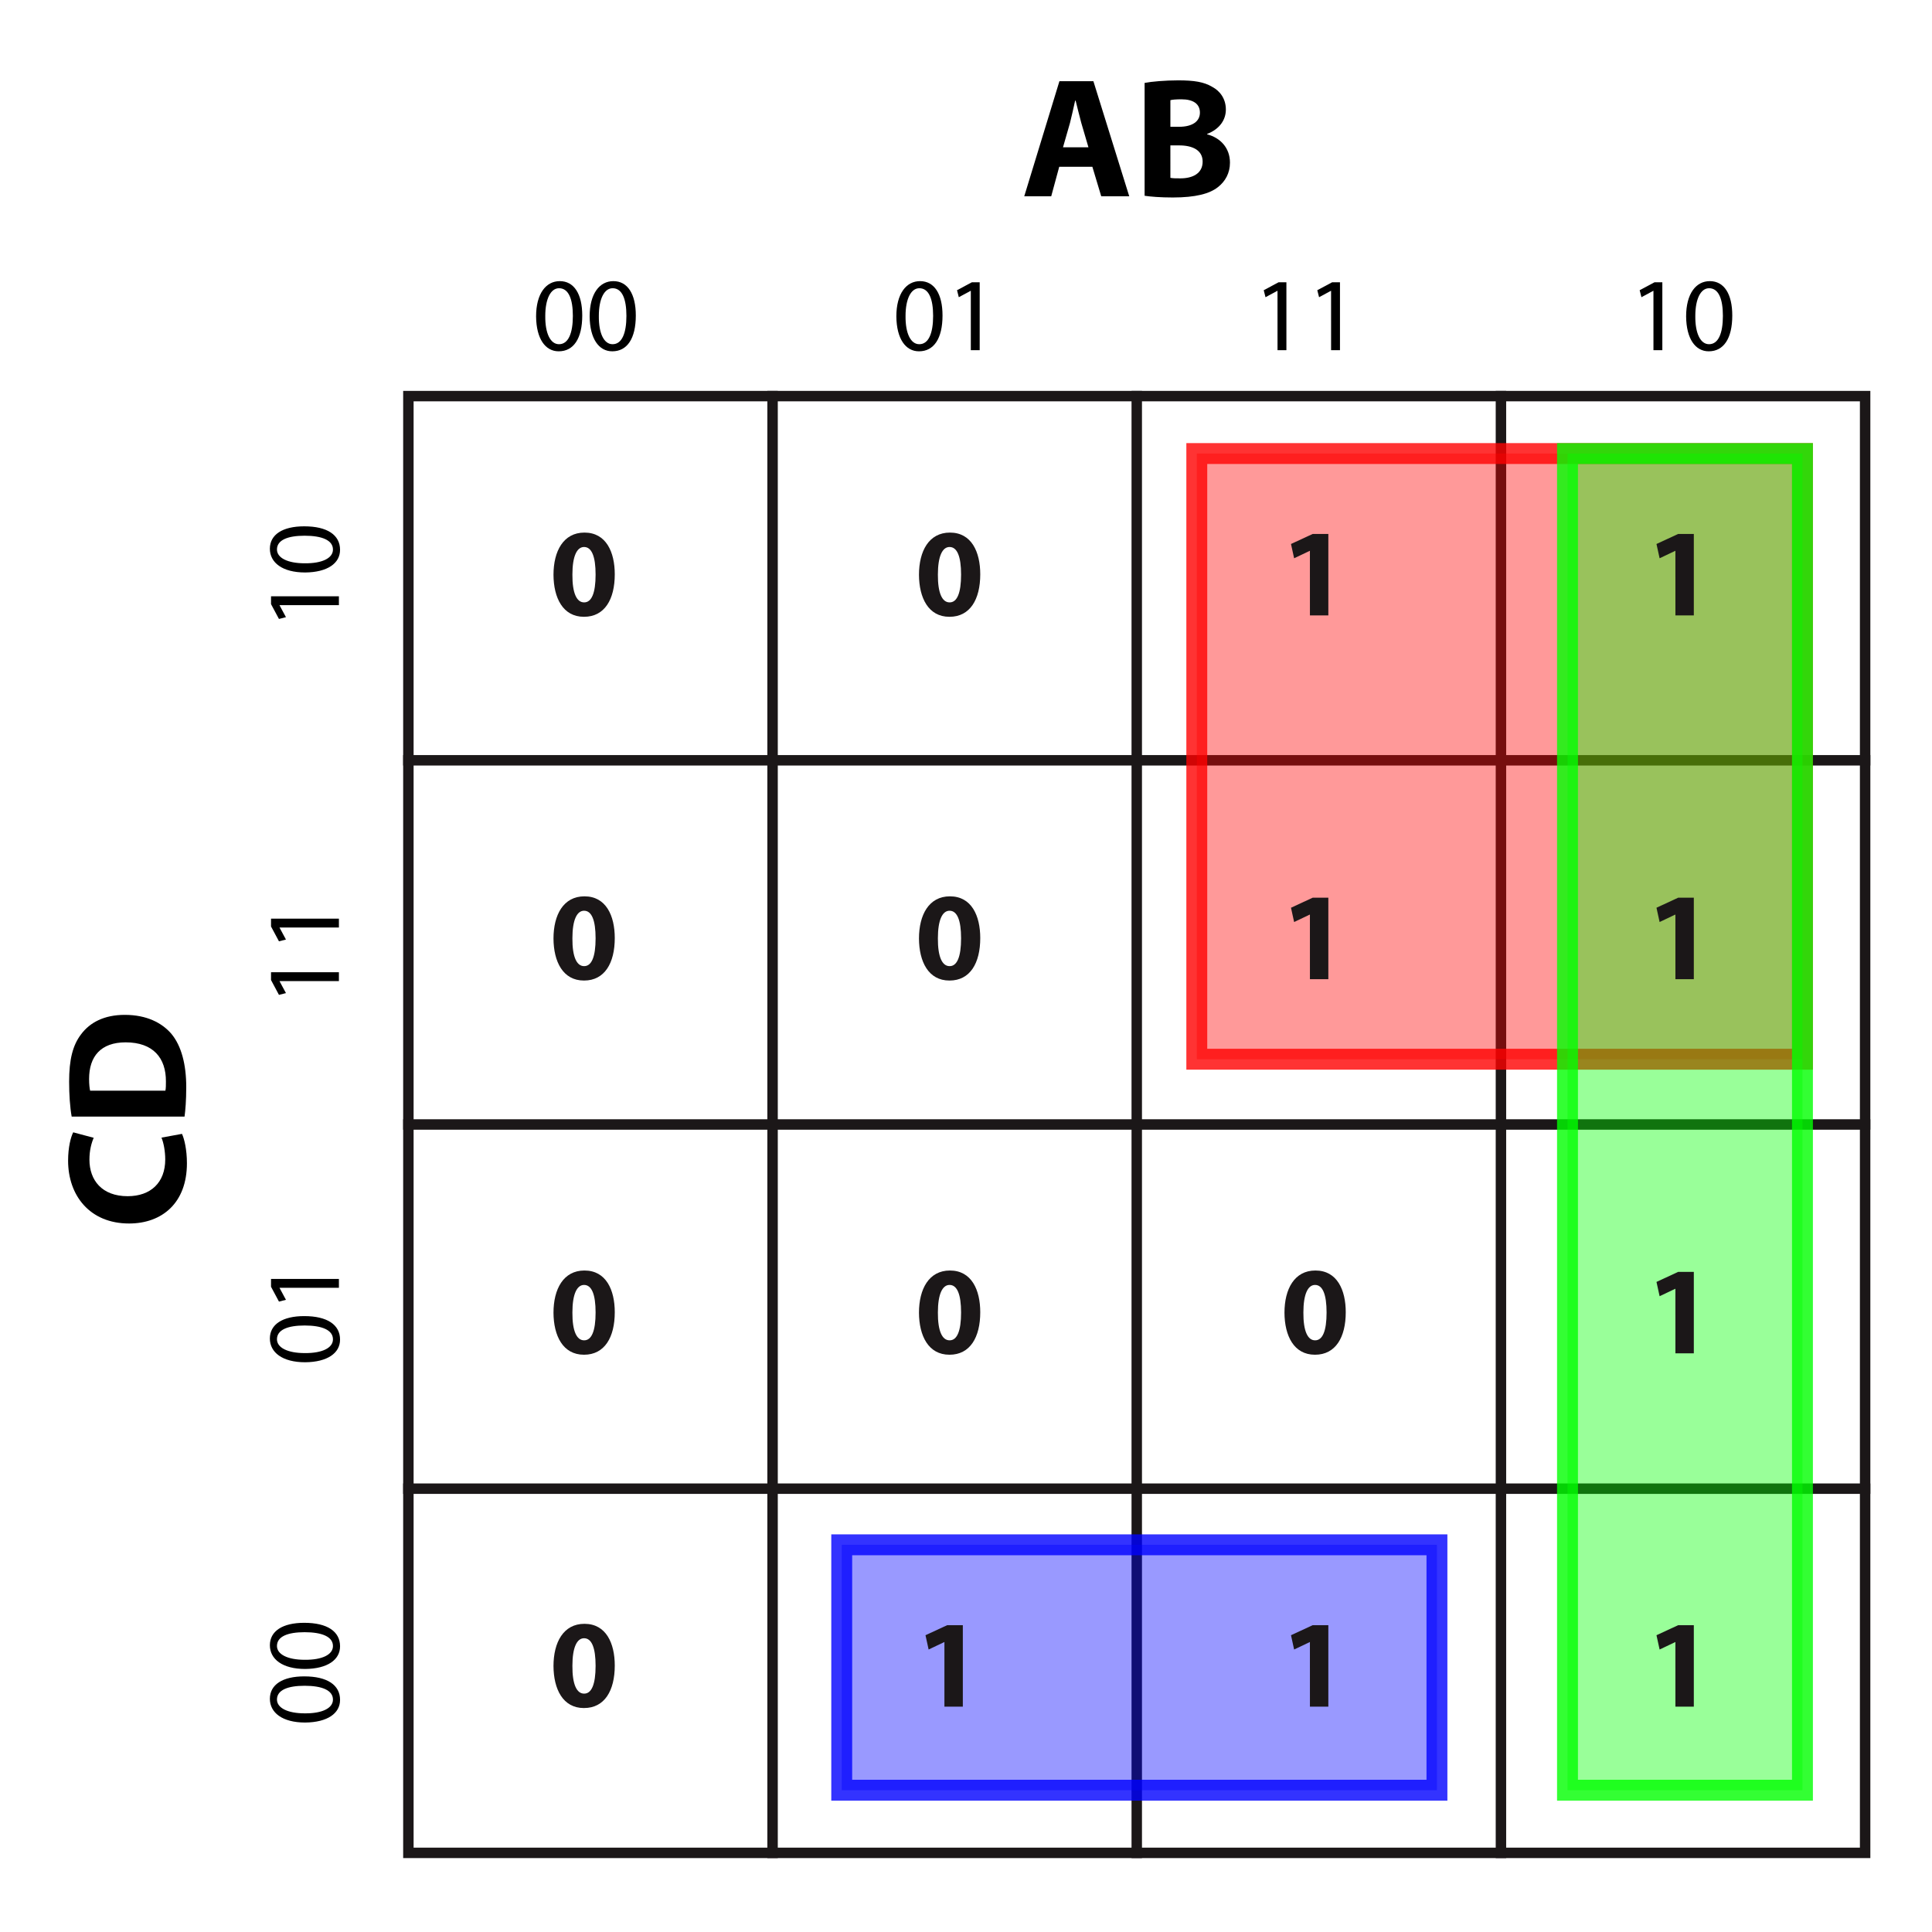 <?xml version="1.0" encoding="UTF-8" standalone="no"?>
<!-- Created with Inkscape (http://www.inkscape.org/) -->
<svg
   xmlns:svg="http://www.w3.org/2000/svg"
   xmlns="http://www.w3.org/2000/svg"
   version="1.0"
   width="300"
   height="299.999"
   viewBox="-10.573 -12.478 300 299.999"
   id="Layer_1"
   xml:space="preserve"><defs
   id="defs4693" />
<g
   id="g4502">
	
		<rect
   width="226.202"
   height="226.204"
   x="52.841"
   y="49.03"
   style="fill:none;stroke:#1b1718;stroke-width:1.622;stroke-linecap:square"
   id="rect4504" />
	
		<line
   fill="none"
   stroke="#1B1718"
   stroke-width="1.621"
   stroke-linecap="square"
   x1="52.841"
   y1="218.682"
   x2="279.043"
   y2="218.682"
   id="line4506"
   style="fill:none;stroke:#1b1718;stroke-width:1.622;stroke-linecap:square" />
	
		<line
   fill="none"
   stroke="#1B1718"
   stroke-width="1.621"
   stroke-linecap="square"
   x1="52.841"
   y1="162.131"
   x2="279.043"
   y2="162.131"
   id="line4508"
   style="fill:none;stroke:#1b1718;stroke-width:1.622;stroke-linecap:square" />
	
		<line
   fill="none"
   stroke="#1B1718"
   stroke-width="1.621"
   stroke-linecap="square"
   x1="52.841"
   y1="105.581"
   x2="279.043"
   y2="105.581"
   id="line4510"
   style="fill:none;stroke:#1b1718;stroke-width:1.622;stroke-linecap:square" />
	
		<line
   fill="none"
   stroke="#1B1718"
   stroke-width="1.621"
   stroke-linecap="square"
   x1="222.493"
   y1="49.03"
   x2="222.493"
   y2="275.234"
   id="line4512"
   style="fill:none;stroke:#1b1718;stroke-width:1.622;stroke-linecap:square" />
	
		<line
   fill="none"
   stroke="#1B1718"
   stroke-width="1.621"
   stroke-linecap="square"
   x1="165.942"
   y1="49.03"
   x2="165.942"
   y2="275.234"
   id="line4514"
   style="fill:none;stroke:#1b1718;stroke-width:1.622;stroke-linecap:square" />
	
		<line
   fill="none"
   stroke="#1B1718"
   stroke-width="1.621"
   stroke-linecap="square"
   x1="109.391"
   y1="49.03"
   x2="109.391"
   y2="275.234"
   id="line4516"
   style="fill:none;stroke:#1b1718;stroke-width:1.622;stroke-linecap:square" />
</g>
<g
   id="g4518">
	<g
   id="g4520">
		<path
   d="M 120.131,227.398 C 120.131,230.269 120.131,262.631 120.131,265.504 C 123.211,265.504 209.475,265.504 212.555,265.504 C 212.555,262.631 212.555,230.269 212.555,227.398 C 209.475,227.398 123.211,227.398 120.131,227.398 z "
   style="opacity:0.4;fill:#0000ff"
   id="path4522" />
		<path
   d="M 214.176,225.777 L 118.508,225.777 L 118.508,267.126 L 214.176,267.126 L 214.176,263.884 L 214.176,225.777 z M 121.751,229.02 L 210.933,229.02 L 210.933,263.881 L 121.751,263.881 L 121.751,229.02 z "
   style="opacity:0.8;fill:#0000ff"
   id="path4524" />
	</g>
	<g
   id="g4526">
		<path
   d="M 175.267,57.948 C 175.267,61.031 175.267,148.912 175.267,151.996 C 178.349,151.996 266.233,151.996 269.315,151.996 C 269.315,148.912 269.315,61.029 269.315,57.948 C 266.233,57.948 178.349,57.948 175.267,57.948 z "
   style="opacity:0.4;fill:#ff0000"
   id="path4528" />
		<path
   d="M 270.936,56.327 L 173.644,56.327 L 173.644,153.619 L 270.936,153.619 L 270.936,150.375 L 270.936,56.327 z M 176.887,59.57 L 267.693,59.57 L 267.693,150.376 L 176.887,150.376 L 176.887,59.57 L 176.887,59.57 z "
   style="opacity:0.8;fill:#ff0000"
   id="path4530" />
	</g>
	<g
   id="g4532">
		<path
   d="M 232.829,57.948 C 232.829,61.116 232.829,262.334 232.829,265.504 C 235.684,265.504 266.455,265.504 269.311,265.504 C 269.311,262.334 269.311,61.116 269.311,57.948 C 266.455,57.948 235.685,57.948 232.829,57.948 z "
   style="opacity:0.4;fill:#00ff00"
   id="path4534" />
		<path
   d="M 270.933,56.327 L 231.205,56.327 L 231.205,267.125 L 270.933,267.125 L 270.933,263.883 L 270.933,56.327 z M 234.449,59.57 L 267.689,59.57 L 267.689,263.882 L 234.449,263.882 L 234.449,59.57 L 234.449,59.57 z "
   style="opacity:0.8;fill:#00ff00"
   id="path4536" />
	</g>
</g>
<g
   id="g4538">
	<g
   id="g4540">
		<g
   id="g4542">
			<path
   d="M 80.101,83.298 C 76.832,83.298 75.392,80.36 75.373,76.779 C 75.373,73.101 76.91,70.221 80.179,70.221 C 83.545,70.221 84.888,73.237 84.888,76.701 C 84.888,80.593 83.312,83.297 80.12,83.297 L 80.101,83.298 L 80.101,83.298 z M 80.14,81.06 C 81.288,81.06 81.911,79.62 81.911,76.74 C 81.911,73.938 81.307,72.459 80.121,72.459 C 79.012,72.459 78.31,73.879 78.31,76.74 C 78.29,79.659 78.992,81.06 80.121,81.06 L 80.14,81.06 z "
   style="fill:#1b1718"
   id="path4544" />
		</g>
		<g
   id="g4546">
			<path
   d="M 136.853,83.298 C 133.584,83.298 132.144,80.36 132.125,76.779 C 132.125,73.101 133.662,70.221 136.931,70.221 C 140.297,70.221 141.64,73.237 141.64,76.701 C 141.64,80.593 140.064,83.297 136.872,83.297 L 136.853,83.298 L 136.853,83.298 z M 136.892,81.06 C 138.04,81.06 138.663,79.62 138.663,76.74 C 138.663,73.938 138.059,72.459 136.873,72.459 C 135.764,72.459 135.062,73.879 135.062,76.74 C 135.042,79.659 135.744,81.06 136.873,81.06 L 136.892,81.06 z "
   style="fill:#1b1718"
   id="path4548" />
		</g>
		<g
   id="g4550">
			<path
   d="M 192.83,73.062 L 192.791,73.062 L 190.378,74.21 L 189.892,71.992 L 193.258,70.435 L 195.691,70.435 L 195.691,83.083 L 192.832,83.083 L 192.83,73.062 L 192.83,73.062 z "
   style="fill:#1b1718"
   id="path4552" />
		</g>
		<g
   id="g4554">
			<path
   d="M 249.582,73.062 L 249.543,73.062 L 247.13,74.21 L 246.644,71.992 L 250.01,70.435 L 252.443,70.435 L 252.443,83.083 L 249.584,83.083 L 249.582,73.062 L 249.582,73.062 z "
   style="fill:#1b1718"
   id="path4556" />
		</g>
	</g>
	<g
   id="g4558">
		<g
   id="g4560">
			<path
   d="M 80.101,139.78 C 76.832,139.78 75.392,136.842 75.373,133.262 C 75.373,129.584 76.91,126.704 80.179,126.704 C 83.545,126.704 84.888,129.72 84.888,133.184 C 84.888,137.076 83.312,139.78 80.12,139.78 L 80.101,139.78 L 80.101,139.78 z M 80.14,137.542 C 81.288,137.542 81.911,136.102 81.911,133.222 C 81.911,130.42 81.307,128.941 80.121,128.941 C 79.012,128.941 78.31,130.361 78.31,133.222 C 78.29,136.141 78.992,137.542 80.121,137.542 L 80.14,137.542 z "
   style="fill:#1b1718"
   id="path4562" />
		</g>
		<g
   id="g4564">
			<path
   d="M 136.853,139.78 C 133.584,139.78 132.144,136.842 132.125,133.262 C 132.125,129.584 133.662,126.704 136.931,126.704 C 140.297,126.704 141.64,129.72 141.64,133.184 C 141.64,137.076 140.064,139.78 136.872,139.78 L 136.853,139.78 L 136.853,139.78 z M 136.892,137.542 C 138.04,137.542 138.663,136.102 138.663,133.222 C 138.663,130.42 138.059,128.941 136.873,128.941 C 135.764,128.941 135.062,130.361 135.062,133.222 C 135.042,136.141 135.744,137.542 136.873,137.542 L 136.892,137.542 z "
   style="fill:#1b1718"
   id="path4566" />
		</g>
		<g
   id="g4568">
			<path
   d="M 192.83,129.545 L 192.791,129.545 L 190.378,130.693 L 189.892,128.475 L 193.258,126.918 L 195.691,126.918 L 195.691,139.566 L 192.832,139.566 L 192.83,129.545 L 192.83,129.545 z "
   style="fill:#1b1718"
   id="path4570" />
		</g>
		<g
   id="g4572">
			<path
   d="M 249.582,129.545 L 249.543,129.545 L 247.13,130.693 L 246.644,128.475 L 250.01,126.918 L 252.443,126.918 L 252.443,139.566 L 249.584,139.566 L 249.582,129.545 L 249.582,129.545 z "
   style="fill:#1b1718"
   id="path4574" />
		</g>
	</g>
	<g
   id="g4576">
		<g
   id="g4578">
			<path
   d="M 80.101,197.883 C 76.832,197.883 75.392,194.945 75.373,191.365 C 75.373,187.686 76.91,184.806 80.179,184.806 C 83.545,184.806 84.888,187.822 84.888,191.285 C 84.888,195.178 83.312,197.883 80.12,197.883 L 80.101,197.883 L 80.101,197.883 z M 80.14,195.646 C 81.288,195.646 81.911,194.208 81.911,191.327 C 81.911,188.525 81.307,187.046 80.121,187.046 C 79.012,187.046 78.31,188.468 78.31,191.327 C 78.29,194.247 78.992,195.646 80.121,195.646 L 80.14,195.646 z "
   style="fill:#1b1718"
   id="path4580" />
		</g>
		<g
   id="g4582">
			<path
   d="M 136.853,197.883 C 133.584,197.883 132.144,194.945 132.125,191.365 C 132.125,187.686 133.662,184.806 136.931,184.806 C 140.297,184.806 141.64,187.822 141.64,191.285 C 141.64,195.178 140.064,197.883 136.872,197.883 L 136.853,197.883 L 136.853,197.883 z M 136.892,195.646 C 138.04,195.646 138.663,194.208 138.663,191.327 C 138.663,188.525 138.059,187.046 136.873,187.046 C 135.764,187.046 135.062,188.468 135.062,191.327 C 135.042,194.247 135.744,195.646 136.873,195.646 L 136.892,195.646 z "
   style="fill:#1b1718"
   id="path4584" />
		</g>
		<g
   id="g4586">
			<path
   d="M 193.608,197.883 C 190.338,197.883 188.899,194.945 188.879,191.365 C 188.879,187.686 190.416,184.806 193.686,184.806 C 197.052,184.806 198.395,187.822 198.395,191.285 C 198.395,195.178 196.819,197.883 193.627,197.883 L 193.608,197.883 L 193.608,197.883 z M 193.647,195.646 C 194.794,195.646 195.418,194.208 195.418,191.327 C 195.418,188.525 194.814,187.046 193.628,187.046 C 192.519,187.046 191.817,188.468 191.817,191.327 C 191.797,194.247 192.499,195.646 193.628,195.646 L 193.647,195.646 z "
   style="fill:#1b1718"
   id="path4588" />
		</g>
		<g
   id="g4590">
			<path
   d="M 249.582,187.649 L 249.543,187.649 L 247.13,188.797 L 246.644,186.578 L 250.01,185.02 L 252.443,185.02 L 252.443,197.667 L 249.584,197.667 L 249.582,187.649 L 249.582,187.649 z "
   style="fill:#1b1718"
   id="path4592" />
		</g>
	</g>
	<g
   id="g4594">
		<g
   id="g4596">
			<path
   d="M 80.101,252.747 C 76.832,252.747 75.392,249.809 75.373,246.227 C 75.373,242.549 76.91,239.668 80.179,239.668 C 83.545,239.668 84.888,242.685 84.888,246.147 C 84.888,250.039 83.312,252.744 80.12,252.744 L 80.1,252.744 L 80.1,252.747 L 80.101,252.747 z M 80.14,250.506 C 81.288,250.506 81.911,249.068 81.911,246.188 C 81.911,243.385 81.307,241.907 80.121,241.907 C 79.012,241.907 78.31,243.329 78.31,246.188 C 78.29,249.107 78.992,250.506 80.121,250.506 L 80.14,250.506 z "
   style="fill:#1b1718"
   id="path4598" />
		</g>
		<g
   id="g4600">
			<path
   d="M 136.075,242.51 L 136.036,242.51 L 133.623,243.658 L 133.137,241.438 L 136.503,239.88 L 138.935,239.88 L 138.935,252.528 L 136.076,252.528 L 136.076,242.51 L 136.075,242.51 z "
   style="fill:#1b1718"
   id="path4602" />
		</g>
		<g
   id="g4604">
			<path
   d="M 192.83,242.51 L 192.791,242.51 L 190.378,243.658 L 189.892,241.438 L 193.258,239.88 L 195.691,239.88 L 195.691,252.528 L 192.832,252.528 L 192.83,242.51 L 192.83,242.51 z "
   style="fill:#1b1718"
   id="path4606" />
		</g>
		<g
   id="g4608">
			<path
   d="M 249.582,242.51 L 249.543,242.51 L 247.13,243.658 L 246.644,241.438 L 250.01,239.88 L 252.443,239.88 L 252.443,252.528 L 249.584,252.528 L 249.582,242.51 L 249.582,242.51 z "
   style="fill:#1b1718"
   id="path4610" />
		</g>
	</g>
</g>
<g
   id="g4612">
	<g
   id="g4614">
		<rect
   width="39.728"
   height="15.404"
   x="60.542"
   y="30.382"
   style="fill:none"
   id="rect4616" />
		<path
   d="M 76.173,42.073 C 74.113,42.073 72.703,40.143 72.671,36.657 C 72.671,33.106 74.212,31.176 76.352,31.176 C 78.558,31.176 79.838,33.155 79.838,36.511 C 79.838,40.094 78.492,42.073 76.19,42.073 L 76.173,42.073 L 76.173,42.073 z M 76.238,40.97 C 77.681,40.97 78.38,39.267 78.38,36.575 C 78.38,33.981 77.731,32.278 76.238,32.278 C 74.941,32.278 74.097,33.932 74.097,36.575 C 74.065,39.315 74.909,40.97 76.222,40.97 L 76.238,40.97 z "
   id="path4618" />
		<path
   d="M 84.491,42.073 C 82.431,42.073 81.02,40.143 80.988,36.657 C 80.988,33.106 82.529,31.176 84.67,31.176 C 86.876,31.176 88.155,33.155 88.155,36.511 C 88.155,40.094 86.809,42.073 84.508,42.073 L 84.491,42.073 L 84.491,42.073 z M 84.556,40.97 C 85.999,40.97 86.697,39.267 86.697,36.575 C 86.697,33.981 86.049,32.278 84.556,32.278 C 83.259,32.278 82.415,33.932 82.415,36.575 C 82.383,39.315 83.226,40.97 84.54,40.97 L 84.556,40.97 z "
   id="path4620" />
	</g>
	<g
   id="g4622">
		<rect
   width="39.729"
   height="15.404"
   x="116.485"
   y="30.382"
   style="fill:none"
   id="rect4624" />
		<path
   d="M 132.116,42.073 C 130.056,42.073 128.645,40.143 128.613,36.657 C 128.613,33.106 130.154,31.176 132.295,31.176 C 134.501,31.176 135.781,33.155 135.781,36.511 C 135.781,40.094 134.434,42.073 132.133,42.073 L 132.116,42.073 L 132.116,42.073 z M 132.181,40.97 C 133.624,40.97 134.322,39.267 134.322,36.575 C 134.322,33.981 133.674,32.278 132.181,32.278 C 130.884,32.278 130.04,33.932 130.04,36.575 C 130.008,39.315 130.851,40.97 132.165,40.97 L 132.181,40.97 z "
   id="path4626" />
		<path
   d="M 140.174,32.684 L 140.141,32.684 L 138.309,33.673 L 138.034,32.587 L 140.337,31.355 L 141.553,31.355 L 141.553,41.895 L 140.175,41.895 L 140.175,32.684 L 140.174,32.684 z "
   id="path4628" />
	</g>
	<g
   id="g4630">
		<rect
   width="39.728"
   height="15.404"
   x="172.428"
   y="30.382"
   style="fill:none"
   id="rect4632" />
		<path
   d="M 187.798,32.684 L 187.766,32.684 L 185.934,33.673 L 185.659,32.587 L 187.962,31.355 L 189.179,31.355 L 189.179,41.895 L 187.8,41.895 L 187.798,32.684 L 187.798,32.684 z "
   id="path4634" />
		<path
   d="M 196.116,32.684 L 196.084,32.684 L 194.252,33.673 L 193.976,32.587 L 196.279,31.355 L 197.497,31.355 L 197.497,41.895 L 196.118,41.895 L 196.116,32.684 L 196.116,32.684 z "
   id="path4636" />
	</g>
	<g
   id="g4638">
		<rect
   width="39.729"
   height="15.404"
   x="230.803"
   y="30.382"
   style="fill:none"
   id="rect4640" />
		<path
   d="M 246.173,32.684 L 246.141,32.684 L 244.309,33.673 L 244.034,32.587 L 246.337,31.355 L 247.554,31.355 L 247.554,41.895 L 246.175,41.895 L 246.173,32.684 L 246.173,32.684 z "
   id="path4642" />
		<path
   d="M 254.75,42.073 C 252.689,42.073 251.278,40.143 251.247,36.657 C 251.247,33.106 252.788,31.176 254.928,31.176 C 257.134,31.176 258.414,33.155 258.414,36.511 C 258.414,40.094 257.067,42.073 254.766,42.073 L 254.75,42.073 L 254.75,42.073 z M 254.815,40.97 C 256.258,40.97 256.957,39.267 256.957,36.575 C 256.957,33.981 256.309,32.278 254.815,32.278 C 253.518,32.278 252.674,33.932 252.674,36.575 C 252.642,39.315 253.486,40.97 254.799,40.97 L 254.815,40.97 z "
   id="path4644" />
	</g>
	<g
   id="g4646">
		<path
   d="M 153.905,13.415 L 152.66,18.002 L 148.472,18.002 L 153.933,0.133 L 159.209,0.133 L 164.775,18.002 L 160.427,18.002 L 159.048,13.415 L 153.905,13.415 L 153.905,13.415 z M 158.439,10.393 L 157.326,6.601 C 157.035,5.54 156.717,4.188 156.452,3.155 L 156.372,3.155 C 156.134,4.216 155.842,5.568 155.577,6.601 L 154.489,10.393 L 158.439,10.393 z "
   id="path4648" />
		<path
   d="M 167.16,0.397 C 168.22,0.186 170.341,0 172.382,0 C 174.848,0 176.36,0.238 177.658,1.007 C 178.903,1.67 179.778,2.889 179.778,4.533 C 179.778,6.097 178.85,7.555 176.861,8.324 L 176.861,8.377 C 178.903,8.907 180.415,10.471 180.415,12.778 C 180.415,14.422 179.673,15.695 178.56,16.57 C 177.261,17.604 175.087,18.187 171.536,18.187 C 169.548,18.187 168.061,18.054 167.161,17.922 L 167.161,0.397 L 167.16,0.397 z M 171.164,7.211 L 172.488,7.211 C 174.635,7.211 175.75,6.336 175.75,5.011 C 175.75,3.658 174.716,2.943 172.887,2.943 C 171.986,2.943 171.482,2.996 171.164,3.076 L 171.164,7.211 L 171.164,7.211 z M 171.164,15.138 C 171.56,15.217 172.038,15.217 172.726,15.217 C 174.556,15.217 176.173,14.501 176.173,12.619 C 176.173,10.816 174.556,10.1 172.54,10.1 L 171.162,10.1 L 171.164,15.138 L 171.164,15.138 z "
   id="path4650" />
	</g>
</g>
<g
   id="g4652">
	<g
   id="g4654">
		<rect
   width="15.403"
   height="39.729"
   x="30.542"
   y="227.397"
   style="fill:none"
   id="rect4656" />
		<path
   d="M 42.23,251.493 C 42.23,253.554 40.3,254.964 36.814,254.997 C 33.263,254.997 31.334,253.456 31.334,251.315 C 31.334,249.109 33.313,247.829 36.669,247.829 C 40.252,247.829 42.231,249.175 42.231,251.477 L 42.231,251.493 L 42.23,251.493 z M 41.127,251.428 C 41.127,249.985 39.424,249.287 36.731,249.287 C 34.137,249.287 32.434,249.934 32.434,251.428 C 32.434,252.725 34.088,253.569 36.731,253.569 C 39.471,253.601 41.127,252.757 41.127,251.444 L 41.127,251.428 z "
   id="path4658" />
		<path
   d="M 42.23,243.174 C 42.23,245.235 40.3,246.646 36.814,246.678 C 33.263,246.678 31.334,245.137 31.334,242.996 C 31.334,240.791 33.313,239.511 36.669,239.511 C 40.252,239.511 42.231,240.857 42.231,243.158 L 42.231,243.174 L 42.23,243.174 z M 41.127,243.111 C 41.127,241.669 39.424,240.969 36.731,240.969 C 34.137,240.969 32.434,241.617 32.434,243.111 C 32.434,244.409 34.088,245.253 36.731,245.253 C 39.471,245.284 41.127,244.441 41.127,243.128 L 41.127,243.111 z "
   id="path4660" />
	</g>
	<g
   id="g4662">
		<rect
   width="15.403"
   height="39.729"
   x="30.542"
   y="171.454"
   style="fill:none"
   id="rect4664" />
		<path
   d="M 42.229,195.549 C 42.229,197.61 40.299,199.021 36.813,199.053 C 33.262,199.053 31.333,197.512 31.333,195.371 C 31.333,193.166 33.312,191.886 36.668,191.886 C 40.251,191.886 42.23,193.232 42.23,195.533 L 42.23,195.549 L 42.229,195.549 z M 41.127,195.486 C 41.127,194.044 39.424,193.344 36.731,193.344 C 34.137,193.344 32.434,193.992 32.434,195.486 C 32.434,196.784 34.088,197.628 36.731,197.628 C 39.471,197.659 41.127,196.816 41.127,195.503 L 41.127,195.486 z "
   id="path4666" />
		<path
   d="M 32.841,187.493 L 32.841,187.525 L 33.83,189.357 L 32.744,189.633 L 31.512,187.33 L 31.512,186.112 L 42.052,186.112 L 42.052,187.492 L 32.841,187.492 L 32.841,187.493 z "
   id="path4668" />
	</g>
	<g
   id="g4670">
		<rect
   width="15.403"
   height="39.728"
   x="30.542"
   y="115.511"
   style="fill:none"
   id="rect4672" />
		<path
   d="M 32.841,139.866 L 32.841,139.898 L 33.83,141.73 L 32.744,142.006 L 31.512,139.703 L 31.512,138.486 L 42.052,138.486 L 42.052,139.865 L 32.841,139.865 L 32.841,139.866 z "
   id="path4674" />
		<path
   d="M 32.841,131.548 L 32.841,131.581 L 33.83,133.413 L 32.744,133.689 L 31.512,131.386 L 31.512,130.17 L 42.052,130.17 L 42.052,131.548 L 32.841,131.548 L 32.841,131.548 z "
   id="path4676" />
	</g>
	<g
   id="g4678">
		<rect
   width="15.403"
   height="39.728"
   x="30.542"
   y="57.135"
   style="fill:none"
   id="rect4680" />
		<path
   d="M 32.841,81.491 L 32.841,81.524 L 33.83,83.356 L 32.744,83.632 L 31.512,81.329 L 31.512,80.113 L 42.052,80.113 L 42.052,81.491 L 32.841,81.491 z "
   id="path4682" />
		<path
   d="M 42.229,72.914 C 42.229,74.973 40.299,76.384 36.813,76.416 C 33.262,76.416 31.333,74.875 31.333,72.735 C 31.333,70.529 33.312,69.249 36.668,69.249 C 40.251,69.249 42.23,70.595 42.23,72.897 L 42.23,72.914 L 42.229,72.914 z M 41.127,72.849 C 41.127,71.406 39.424,70.708 36.731,70.708 C 34.137,70.708 32.434,71.357 32.434,72.849 C 32.434,74.146 34.088,74.99 36.731,74.99 C 39.471,75.022 41.127,74.179 41.127,72.865 L 41.127,72.849 z "
   id="path4684" />
	</g>
	<g
   id="g4686">
		<path
   d="M 17.683,163.588 C 18.028,164.304 18.453,166 18.453,168.148 C 18.453,174.327 14.582,177.506 9.465,177.506 C 3.367,177.506 0.001,173.158 0.001,167.75 C 0.001,165.654 0.425,164.063 0.796,163.349 L 3.977,164.198 C 3.632,164.993 3.314,166.134 3.314,167.593 C 3.314,170.775 5.25,173.267 9.252,173.267 C 12.831,173.267 15.085,171.146 15.085,167.567 C 15.085,166.321 14.847,164.996 14.502,164.173 L 17.683,163.588 z "
   id="path4688" />
		<path
   d="M 0.557,160.913 C 0.292,159.427 0.161,157.493 0.161,155.476 C 0.161,152.056 0.718,149.83 2.015,148.131 C 3.394,146.277 5.621,145.11 8.802,145.11 C 12.222,145.11 14.582,146.357 16.04,148.053 C 17.603,149.935 18.347,152.824 18.347,156.324 C 18.347,158.418 18.214,159.928 18.082,160.91 L 0.557,160.91 L 0.557,160.913 z M 15.111,156.881 C 15.191,156.535 15.191,155.953 15.191,155.476 C 15.218,151.791 13.204,149.377 8.935,149.377 C 5.091,149.377 3.261,151.553 3.261,155.051 C 3.261,155.926 3.341,156.535 3.42,156.881 L 15.111,156.881 L 15.111,156.881 z "
   id="path4690" />
	</g>
</g>
</svg>